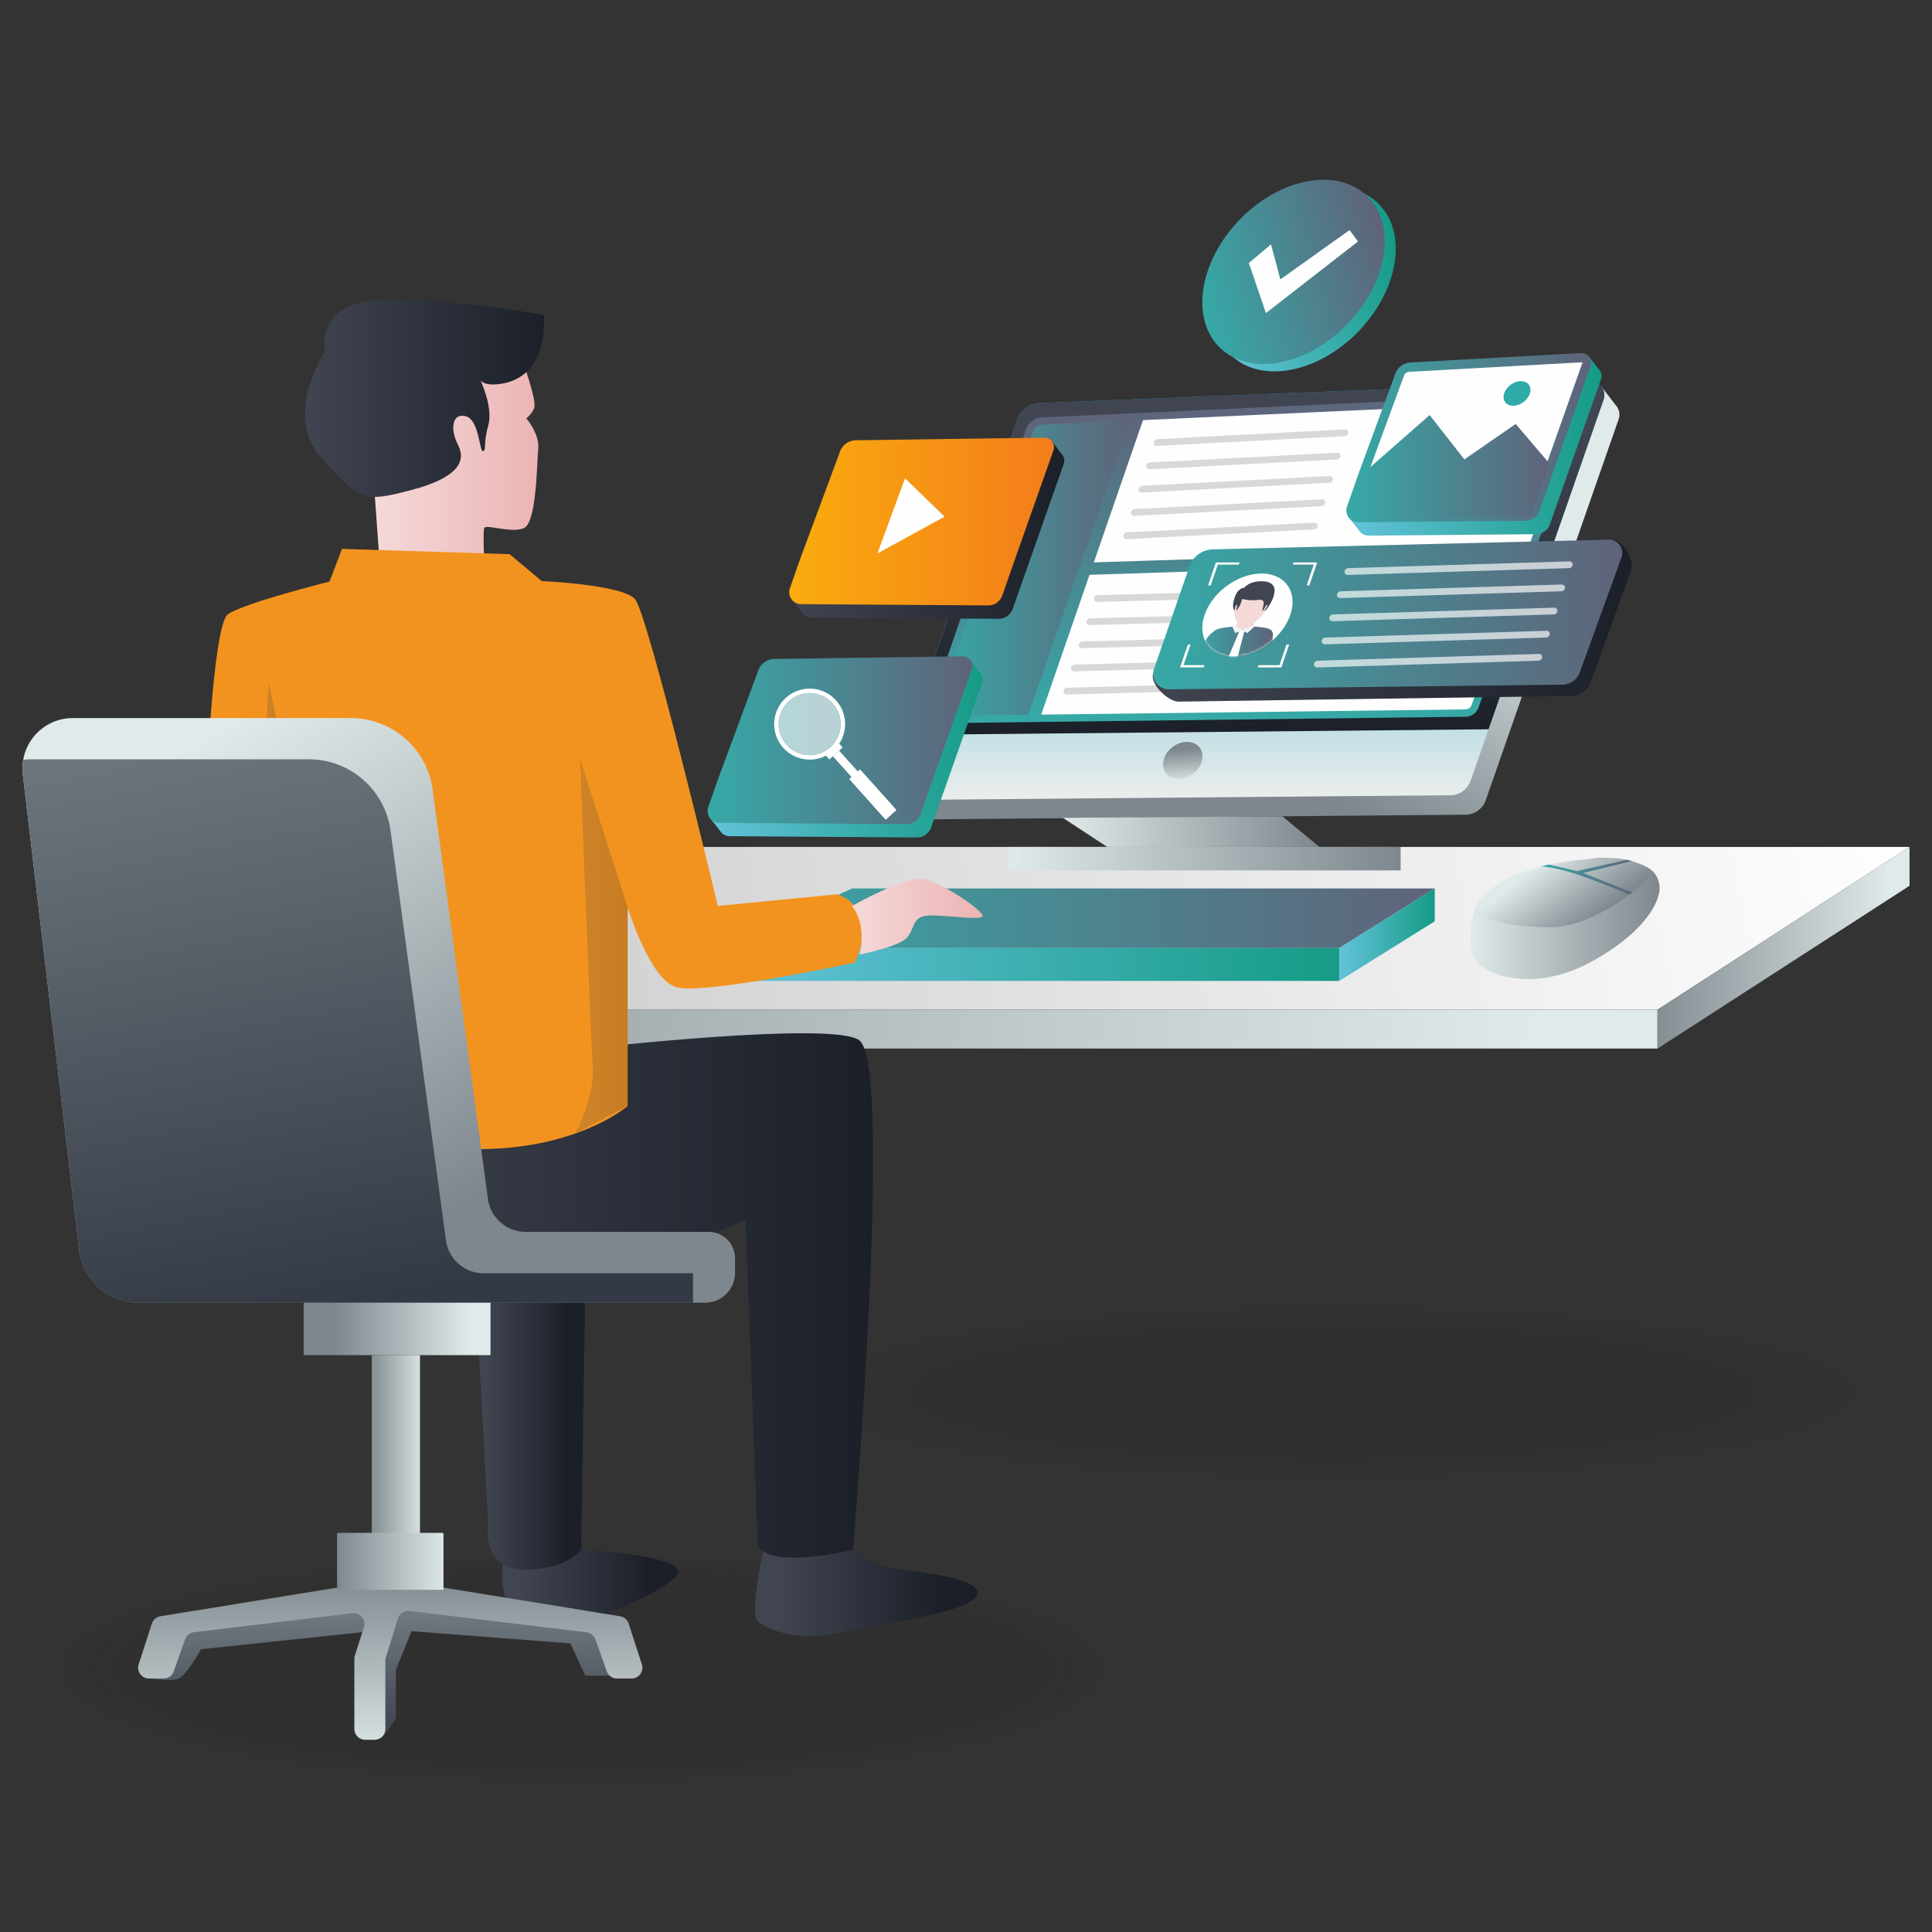 <svg width="860" height="860" viewBox="0 0 860 860" fill="none" xmlns="http://www.w3.org/2000/svg"><rect x="0" y="0" width="860" height="860" fill="#333333" stroke="none"/><g opacity=".38" fill="#180D09"><g opacity=".25"><path opacity=".03" d="M259.218 794.742c132.866 0 240.574-23.242 240.574-51.913 0-28.67-107.708-51.912-240.574-51.912S18.643 714.159 18.643 742.829c0 28.671 107.709 51.913 240.575 51.913z"/><path opacity=".07" d="M259.218 793.821c130.516 0 236.321-22.83 236.321-50.992s-105.805-50.991-236.321-50.991c-130.517 0-236.321 22.829-236.321 50.991s105.804 50.992 236.321 50.992z"/><path opacity=".1" d="M259.217 792.904c128.166 0 232.064-22.419 232.064-50.075 0-27.655-103.898-50.075-232.064-50.075-128.165 0-232.063 22.42-232.063 50.075 0 27.656 103.898 50.075 232.063 50.075z"/><path opacity=".14" d="M259.218 791.987c125.814 0 227.806-22.009 227.806-49.158s-101.992-49.158-227.806-49.158c-125.814 0-227.807 22.009-227.807 49.158s101.993 49.158 227.807 49.158z"/><path opacity=".17" d="M259.217 791.066c123.463 0 223.55-21.597 223.55-48.237s-100.087-48.237-223.55-48.237c-123.462 0-223.548 21.597-223.548 48.237s100.086 48.237 223.548 48.237z"/><path opacity=".21" d="M259.218 790.149c121.113 0 219.295-21.186 219.295-47.32s-98.182-47.32-219.295-47.32c-121.114 0-219.296 21.186-219.296 47.32s98.182 47.32 219.296 47.32z"/><path opacity=".24" d="M259.218 789.228c118.762 0 215.038-20.774 215.038-46.399S377.98 696.43 259.218 696.43c-118.762 0-215.038 20.774-215.038 46.399s96.276 46.399 215.038 46.399z"/><path opacity=".28" d="M259.218 788.311c116.411 0 210.781-20.363 210.781-45.482s-94.37-45.482-210.781-45.482S48.437 717.71 48.437 742.829s94.37 45.482 210.781 45.482z"/><path opacity=".31" d="M259.218 787.395c114.06 0 206.523-19.953 206.523-44.565 0-24.613-92.463-44.566-206.523-44.566S52.694 718.217 52.694 742.83c0 24.612 92.464 44.565 206.524 44.565z"/><path opacity=".34" d="M259.218 786.473c111.71 0 202.269-19.54 202.269-43.644s-90.559-43.644-202.269-43.644c-111.711 0-202.27 19.54-202.27 43.644s90.559 43.644 202.27 43.644z"/><path opacity=".38" d="M259.218 785.557c109.359 0 198.012-19.13 198.012-42.728 0-23.597-88.653-42.727-198.012-42.727-109.36 0-198.013 19.13-198.013 42.727 0 23.598 88.653 42.728 198.013 42.728z"/><path opacity=".41" d="M259.218 784.64c107.008 0 193.755-18.719 193.755-41.81 0-23.092-86.747-41.811-193.755-41.811S65.462 719.738 65.462 742.83c0 23.091 86.748 41.81 193.756 41.81z"/><path opacity=".45" d="M259.218 783.719c104.657 0 189.498-18.307 189.498-40.89 0-22.582-84.841-40.889-189.498-40.889S69.72 720.247 69.72 742.829c0 22.583 84.841 40.89 189.498 40.89z"/><path opacity=".48" d="M259.218 782.802c102.307 0 185.244-17.896 185.244-39.973 0-22.076-82.937-39.973-185.244-39.973-102.308 0-185.245 17.897-185.245 39.973 0 22.077 82.937 39.973 185.245 39.973z"/><path opacity=".52" d="M259.217 781.881c99.957 0 180.987-17.484 180.987-39.052 0-21.567-81.03-39.051-180.987-39.051-99.956 0-180.986 17.484-180.986 39.051 0 21.568 81.03 39.052 180.986 39.052z"/><path opacity=".55" d="M259.218 780.964c97.605 0 176.729-17.074 176.729-38.135 0-21.061-79.124-38.135-176.729-38.135-97.606 0-176.73 17.074-176.73 38.135 0 21.061 79.124 38.135 176.73 38.135z"/><path opacity=".59" d="M259.217 780.047c95.254 0 172.473-16.663 172.473-37.218 0-20.555-77.219-37.218-172.473-37.218-95.254 0-172.472 16.663-172.472 37.218 0 20.555 77.218 37.218 172.472 37.218z"/><path opacity=".62" d="M259.217 779.126c92.905 0 168.219-16.251 168.219-36.297 0-20.046-75.314-36.297-168.219-36.297-92.904 0-168.218 16.251-168.218 36.297 0 20.046 75.314 36.297 168.218 36.297z"/><path opacity=".66" d="M259.218 778.209c90.553 0 163.961-15.84 163.961-35.38 0-19.54-73.408-35.38-163.961-35.38-90.554 0-163.962 15.84-163.962 35.38 0 19.54 73.408 35.38 163.962 35.38z"/><path opacity=".69" d="M259.218 777.293c88.202 0 159.704-15.43 159.704-34.464 0-19.033-71.502-34.463-159.704-34.463-88.203 0-159.705 15.43-159.705 34.463 0 19.034 71.502 34.464 159.705 34.464z"/><path opacity=".72" d="M259.218 776.371c85.851 0 155.447-15.017 155.447-33.542 0-18.525-69.596-33.542-155.447-33.542s-155.447 15.017-155.447 33.542c0 18.525 69.596 33.542 155.447 33.542z"/><path opacity=".76" d="M259.218 775.455c83.501 0 151.193-14.607 151.193-32.626 0-18.018-67.692-32.625-151.193-32.625-83.502 0-151.194 14.607-151.194 32.625 0 18.019 67.692 32.626 151.194 32.626z"/><path opacity=".79" d="M259.217 774.533c81.151 0 146.936-14.194 146.936-31.704 0-17.51-65.785-31.704-146.936-31.704-81.15 0-146.936 14.194-146.936 31.704 0 17.51 65.786 31.704 146.936 31.704z"/><path opacity=".83" d="M259.217 773.617c78.8 0 142.679-13.784 142.679-30.788 0-17.003-63.879-30.787-142.679-30.787-78.799 0-142.678 13.784-142.678 30.787 0 17.004 63.879 30.788 142.678 30.788z"/><path opacity=".86" d="M259.218 772.7c76.448 0 138.421-13.373 138.421-29.871 0-16.497-61.973-29.871-138.421-29.871s-138.422 13.374-138.422 29.871c0 16.498 61.974 29.871 138.422 29.871z"/><path opacity=".9" d="M259.217 771.779c74.099 0 134.168-12.961 134.168-28.95 0-15.988-60.069-28.949-134.168-28.949-74.098 0-134.167 12.961-134.167 28.949 0 15.989 60.069 28.95 134.167 28.95z"/><path opacity=".93" d="M259.218 770.862c71.747 0 129.91-12.551 129.91-28.033 0-15.482-58.163-28.033-129.91-28.033-71.748 0-129.911 12.551-129.911 28.033 0 15.482 58.163 28.033 129.911 28.033z"/><path opacity=".97" d="M259.217 769.941c69.397 0 125.653-12.138 125.653-27.111 0-14.974-56.256-27.112-125.653-27.112-69.396 0-125.653 12.138-125.653 27.112 0 14.973 56.257 27.111 125.653 27.111z"/><path d="M259.218 769.024c67.045 0 121.396-11.728 121.396-26.195s-54.351-26.194-121.396-26.194-121.396 11.727-121.396 26.194c0 14.467 54.351 26.195 121.396 26.195z"/></g><g opacity=".19"><path opacity=".03" d="M593.335 659.209c132.866 0 240.575-17.601 240.575-39.314 0-21.712-107.709-39.314-240.575-39.314-132.866 0-240.575 17.602-240.575 39.314 0 21.713 107.709 39.314 240.575 39.314z"/><path opacity=".07" d="M593.335 658.512c130.516 0 236.321-17.29 236.321-38.617 0-21.327-105.805-38.616-236.321-38.616s-236.321 17.289-236.321 38.616c0 21.327 105.805 38.617 236.321 38.617z"/><path opacity=".1" d="M593.335 657.817c128.165 0 232.064-16.978 232.064-37.922 0-20.944-103.899-37.922-232.064-37.922s-232.064 16.978-232.064 37.922c0 20.944 103.899 37.922 232.064 37.922z"/><path opacity=".14" d="M593.335 657.123c125.814 0 227.806-16.667 227.806-37.228 0-20.56-101.992-37.228-227.806-37.228-125.814 0-227.806 16.668-227.806 37.228 0 20.561 101.992 37.228 227.806 37.228z"/><path opacity=".17" d="M593.335 656.425c123.463 0 223.549-16.355 223.549-36.53s-100.086-36.53-223.549-36.53c-123.463 0-223.549 16.355-223.549 36.53s100.086 36.53 223.549 36.53z"/><path opacity=".21" d="M593.335 655.732c121.113 0 219.295-16.045 219.295-35.837 0-19.791-98.182-35.836-219.295-35.836-121.114 0-219.295 16.045-219.295 35.836 0 19.792 98.181 35.837 219.295 35.837z"/><path opacity=".24" d="M593.335 655.033c118.762 0 215.038-15.732 215.038-35.138s-96.276-35.138-215.038-35.138c-118.762 0-215.038 15.732-215.038 35.138s96.276 35.138 215.038 35.138z"/><path opacity=".28" d="M593.335 654.339c116.411 0 210.781-15.421 210.781-34.444 0-19.023-94.37-34.444-210.781-34.444s-210.781 15.421-210.781 34.444c0 19.023 94.37 34.444 210.781 34.444z"/><path opacity=".31" d="M593.335 653.645c114.06 0 206.524-15.11 206.524-33.75 0-18.639-92.464-33.75-206.524-33.75s-206.523 15.111-206.523 33.75c0 18.64 92.463 33.75 206.523 33.75z"/><path opacity=".34" d="M593.335 652.948c111.711 0 202.27-14.798 202.27-33.053 0-18.254-90.559-33.052-202.27-33.052-111.71 0-202.27 14.798-202.27 33.052 0 18.255 90.56 33.053 202.27 33.053z"/><path opacity=".38" d="M593.335 652.253c109.359 0 198.013-14.487 198.013-32.358 0-17.871-88.654-32.358-198.013-32.358-109.359 0-198.012 14.487-198.012 32.358 0 17.871 88.653 32.358 198.012 32.358z"/><path opacity=".41" d="M593.335 651.559c107.008 0 193.756-14.176 193.756-31.664 0-17.487-86.748-31.664-193.756-31.664S399.58 602.408 399.58 619.895c0 17.488 86.747 31.664 193.755 31.664z"/><path opacity=".45" d="M593.335 650.861c104.657 0 189.498-13.864 189.498-30.966s-84.841-30.966-189.498-30.966-189.498 13.864-189.498 30.966 84.841 30.966 189.498 30.966z"/><path opacity=".48" d="M593.335 650.167c102.308 0 185.244-13.553 185.244-30.272 0-16.719-82.936-30.272-185.244-30.272-102.307 0-185.244 13.553-185.244 30.272 0 16.719 82.937 30.272 185.244 30.272z"/><path opacity=".52" d="M593.335 649.469c99.956 0 180.987-13.241 180.987-29.574 0-16.333-81.031-29.574-180.987-29.574-99.956 0-180.987 13.241-180.987 29.574 0 16.333 81.031 29.574 180.987 29.574z"/><path opacity=".55" d="M593.335 648.775c97.605 0 176.73-12.93 176.73-28.88s-79.125-28.88-176.73-28.88c-97.605 0-176.73 12.93-176.73 28.88s79.125 28.88 176.73 28.88z"/><path opacity=".59" d="M593.335 648.081c95.254 0 172.473-12.619 172.473-28.186 0-15.566-77.219-28.186-172.473-28.186-95.254 0-172.472 12.62-172.472 28.186 0 15.567 77.218 28.186 172.472 28.186z"/><path opacity=".62" d="M593.335 647.383c92.905 0 168.219-12.307 168.219-27.488s-75.314-27.488-168.219-27.488-168.219 12.307-168.219 27.488 75.314 27.488 168.219 27.488z"/><path opacity=".66" d="M593.335 646.689c90.553 0 163.961-11.996 163.961-26.794s-73.408-26.794-163.961-26.794c-90.553 0-163.961 11.996-163.961 26.794s73.408 26.794 163.961 26.794z"/><path opacity=".69" d="M593.335 645.995c88.202 0 159.704-11.685 159.704-26.1 0-14.414-71.502-26.099-159.704-26.099-88.202 0-159.704 11.685-159.704 26.099 0 14.415 71.502 26.1 159.704 26.1z"/><path opacity=".72" d="M593.335 645.297c85.851 0 155.447-11.373 155.447-25.402 0-14.029-69.596-25.402-155.447-25.402s-155.447 11.373-155.447 25.402c0 14.029 69.596 25.402 155.447 25.402z"/><path opacity=".76" d="M593.335 644.603c83.502 0 151.193-11.062 151.193-24.708 0-13.645-67.691-24.707-151.193-24.707-83.502 0-151.193 11.062-151.193 24.707 0 13.646 67.691 24.708 151.193 24.708z"/><path opacity=".79" d="M593.335 643.905c81.151 0 146.936-10.749 146.936-24.01 0-13.26-65.785-24.01-146.936-24.01-81.15 0-146.936 10.75-146.936 24.01 0 13.261 65.786 24.01 146.936 24.01z"/><path opacity=".83" d="M593.335 643.211c78.799 0 142.679-10.439 142.679-23.316 0-12.877-63.88-23.316-142.679-23.316s-142.679 10.439-142.679 23.316c0 12.877 63.88 23.316 142.679 23.316z"/><path opacity=".86" d="M593.335 642.517c76.448 0 138.421-10.128 138.421-22.622s-61.973-22.622-138.421-22.622-138.421 10.128-138.421 22.622 61.973 22.622 138.421 22.622z"/><path opacity=".9" d="M593.335 641.819c74.099 0 134.168-9.816 134.168-21.924 0-12.108-60.069-21.924-134.168-21.924s-134.168 9.816-134.168 21.924c0 12.108 60.069 21.924 134.168 21.924z"/><path opacity=".93" d="M593.335 641.125c71.747 0 129.91-9.505 129.91-21.23s-58.163-21.23-129.91-21.23c-71.748 0-129.91 9.505-129.91 21.23s58.162 21.23 129.91 21.23z"/><path opacity=".97" d="M593.335 640.427c69.396 0 125.653-9.193 125.653-20.532 0-11.34-56.257-20.532-125.653-20.532-69.396 0-125.653 9.192-125.653 20.532 0 11.339 56.257 20.532 125.653 20.532z"/><path d="M593.335 639.733c67.045 0 121.396-8.882 121.396-19.838 0-10.956-54.351-19.838-121.396-19.838s-121.396 8.882-121.396 19.838c0 10.956 54.351 19.838 121.396 19.838z"/></g></g><path d="M850 376.99H179.654L32.385 449.445h705.428L850 376.99z" fill="url(#paint0_linear_2248_2)"/><path d="M379.328 395.486H638.66l-42.531 26.542H320.494l58.834-26.542z" fill="url(#paint1_linear_2248_2)"/><path d="M596.129 422.028H320.494v14.613h275.635v-14.613z" fill="url(#paint2_linear_2248_2)"/><path d="M596.129 436.645l42.531-26.546v-14.613l-42.531 26.542v14.617z" fill="url(#paint3_linear_2248_2)"/><path d="M737.816 449.445H32.385v17.298h705.431v-17.298z" fill="url(#paint4_linear_2248_2)"/><path d="M850 376.99l-112.187 72.455v17.298L850 394.292V376.99z" fill="url(#paint5_linear_2248_2)"/><path d="M706.833 428.906c-25.232 13.247-48.41 4.817-51.19-3.549-3.492-10.501 1.622-22.674 1.622-22.674s41.205-22.587 58.192-20.748c7.668.825 12.875 1.902 16.388 3.449 4.3 1.881 6.095 4.505 6.779 8.309 1.261 6.903-6.556 21.945-31.788 35.213h-.003z" fill="url(#paint6_linear_2248_2)"/><path d="M733.704 390.205c-2.231 4.71-25.479 22.526-43.043 22.526s-33.396-2.975-33.396-10.045c0 0 8.543-19.2 58.192-20.748 7.707-.241 12.875 1.902 16.388 3.45 1.633 1.569 2.603 3.265 1.859 4.813v.004z" fill="url(#paint7_linear_2248_2)"/><path d="M726.344 383.312l-21.587 5.278 21.754 8.734-1.102.843s-17.174-7.091-25.611-9.659c-8.436-2.568-13.767-2.918-13.767-2.918l3.514-.733 12.485 2.907 22.125-5.022 2.189.57z" fill="url(#paint8_linear_2248_2)"/><path d="M719.913 181.283l.014-.014-.085-.11a5.9 5.9 0 00-.546-.705l-6.389-8.284-3.347 6.347-240.033 9.567a11.047 11.047 0 00-9.991 7.402l-53.531 153.488-7.764 3.701 6.588 8.363c.319.52.694.995 1.123 1.427l.155.198h.022c1.374 1.283 3.208 2.097 5.305 2.079l240.869-2.086a9.702 9.702 0 009.081-6.51l59.141-169.571c.659-1.885.323-3.783-.616-5.295l.004.003z" fill="url(#paint9_linear_2248_2)"/><path d="M713.806 177.922l-51.189 146.706-7.97 22.866a9.684 9.684 0 01-9.081 6.499l-240.851 2.09c-5.358.032-9.113-5.228-7.349-10.257l6.535-18.719 48.902-140.27c1.501-4.31 5.454-7.218 9.995-7.416l244.902-9.769c4.378-.163 7.548 4.116 6.11 8.263l-.004.007z" fill="url(#paint10_linear_2248_2)"/><path d="M713.806 177.922l-51.19 146.706-258.719 2.483 48.902-140.27a11.057 11.057 0 019.995-7.417l244.903-9.768c4.377-.163 7.547 4.115 6.109 8.263v.003z" fill="url(#paint11_linear_2248_2)"/><path d="M419.262 321.904l233.076-2.851a6.269 6.269 0 005.851-4.225l48.481-134.522c.953-2.759-1.173-5.614-4.091-5.486L463.69 185.806a7.68 7.68 0 00-6.899 5.079l-42.76 123.681c-1.293 3.602 1.406 7.384 5.231 7.338z" fill="url(#paint12_linear_2248_2)"/><path d="M531.024 344.478c4.16-3.115 5.516-8.333 3.029-11.654-2.487-3.32-7.875-3.487-12.035-.371-4.161 3.115-5.517 8.333-3.03 11.654 2.487 3.32 7.876 3.487 12.036.371z" fill="url(#paint13_linear_2248_2)"/><path d="M503.004 187.265l-39.176 1.803a4.388 4.388 0 00-3.952 2.887l-42.771 123.716a2.206 2.206 0 00.272 2.025 2.2 2.2 0 001.81.943l38.564-.472 45.253-130.898v-.004z" fill="url(#paint14_linear_2248_2)"/><path d="M484.977 255.867l193.223-6.205-23.096 64.057c-.425 1.243-1.537 2.058-2.808 2.058l-188.815 2.32 21.496-62.23zM703.581 179.229l-23.39 64.907-193.288 6.206L508.788 187l193.943-8.918c.425 0 .652.23.751.361.099.163.23.457.099.783v.003z" fill="#FEFEFE"/><path d="M712.255 165.15l.011-.01-.057-.075a4.157 4.157 0 00-.375-.485l-4.389-5.692-2.298 4.364-72.586 4.045a7.596 7.596 0 00-6.868 5.086l-20.139 55.21-5.334 2.543 4.527 5.745c.219.357.474.683.772.981l.106.138h.014a5.226 5.226 0 003.645 1.427l74.424-.634a6.67 6.67 0 006.241-4.473l22.724-64.536c.453-1.296.223-2.599-.425-3.637l.007.003z" fill="url(#paint15_linear_2248_2)"/><path d="M708.061 162.841l-17.259 48.824-5.479 15.715a6.653 6.653 0 01-6.241 4.466l-74.413.638c-3.68.021-6.262-3.591-5.051-7.048l4.491-12.864 16.955-46.129a7.595 7.595 0 016.867-5.097l75.93-4.182c3.007-.114 5.185 2.829 4.197 5.681l.003-.004z" fill="url(#paint16_linear_2248_2)"/><path d="M602.955 228.457c-.05 0-.1 0-.153-.075l4.626-13.455 17.507-47.627c.376-1.077 1.286-1.746 2.345-1.792l77.183-4.254-17.397 49.21-5.674 16.278a1.584 1.584 0 01-1.484 1.056l-76.953.659z" fill="#FEFEFE"/><path d="M605.628 211.736l30.75-26.971 15.457 19.735 22.859-15.786 15.13 17.759-8.549 23.351s-81.859 2.27-81.055.312c.804-1.959 5.408-18.403 5.408-18.403v.003z" fill="url(#paint17_linear_2248_2)"/><path d="M678.125 178.994c2.904-2.153 3.98-5.623 2.402-7.75-1.577-2.128-5.21-2.108-8.114.045-2.904 2.153-3.979 5.623-2.402 7.751 1.577 2.127 5.21 2.107 8.114-.046z" fill="#2EABA8"/><path d="M473.111 202.803l.011-.01-.057-.075a4.485 4.485 0 00-.372-.485l-4.388-5.692-2.299 4.364-80.615 1.027a7.597 7.597 0 00-6.868 5.086l-20.967 57.013-5.334 2.543 4.526 5.744c.22.358.475.684.772.982l.107.138h.014a5.216 5.216 0 003.644 1.427l83.286.581a6.67 6.67 0 006.241-4.473l22.724-64.536c.454-1.296.223-2.6-.425-3.637v.003z" fill="url(#paint18_linear_2248_2)"/><path d="M468.918 200.498l-17.259 48.824-5.48 15.715a6.65 6.65 0 01-6.24 4.466l-83.275-.577c-3.68.021-6.262-3.592-5.051-7.049l4.491-12.863 17.783-47.932a7.597 7.597 0 016.868-5.097l83.962-1.168c3.007-.114 5.186 2.83 4.197 5.681h.004z" fill="url(#paint19_linear_2248_2)"/><path d="M436.779 300.15l.011-.011-.057-.074a4.607 4.607 0 00-.371-.485l-4.389-5.692-2.298 4.364-80.616 1.027a7.594 7.594 0 00-6.867 5.086l-20.968 57.013-5.334 2.543 4.527 5.744c.219.358.474.684.772.981l.106.139h.014a5.218 5.218 0 003.645 1.427l83.286.581a6.672 6.672 0 006.24-4.473l22.725-64.536c.453-1.296.223-2.6-.426-3.637v.003z" fill="url(#paint20_linear_2248_2)"/><path d="M432.586 297.841l-17.26 48.824-5.479 15.715a6.653 6.653 0 01-6.24 4.466l-83.276-.577c-3.68.021-6.262-3.591-5.05-7.048l4.491-12.864 17.783-47.932a7.593 7.593 0 016.868-5.096l83.962-1.169c3.007-.113 5.185 2.83 4.197 5.681h.004z" fill="url(#paint21_linear_2248_2)"/><path d="M598.506 194.144l-83.538 4.356c-.828.043-1.462-.602-1.409-1.431.053-.828.775-1.544 1.604-1.586l83.538-4.357c.828-.042 1.462.602 1.409 1.431-.053.829-.775 1.544-1.604 1.587zM595.116 204.525l-83.537 4.356c-.829.043-1.463-.602-1.41-1.431.053-.828.776-1.544 1.605-1.586l83.537-4.357c.829-.042 1.463.602 1.41 1.431-.053.829-.776 1.544-1.605 1.587zM591.727 214.902l-83.538 4.357c-.828.042-1.462-.602-1.409-1.431.053-.829.775-1.544 1.604-1.587l83.538-4.356c.828-.043 1.462.602 1.409 1.431-.053.828-.776 1.544-1.604 1.586zM588.337 225.28l-83.537 4.356c-.829.043-1.463-.602-1.41-1.431.053-.828.776-1.544 1.604-1.586l83.538-4.357c.829-.042 1.463.602 1.41 1.431-.054.829-.776 1.544-1.605 1.587zM584.951 235.661l-83.537 4.357c-.829.042-1.463-.602-1.41-1.431.053-.829.776-1.544 1.605-1.587l83.537-4.356c.829-.043 1.463.602 1.41 1.43-.053.829-.776 1.545-1.605 1.587zM654.506 265.465l-83.704 1.934a1.361 1.361 0 01-1.41-1.473c.054-.829.776-1.523 1.608-1.544l83.704-1.934a1.36 1.36 0 011.41 1.473c-.053.829-.776 1.523-1.608 1.544zM651.109 275.765l-83.704 1.934a1.361 1.361 0 01-1.409-1.474c.053-.828.775-1.523 1.608-1.544l83.703-1.934a1.362 1.362 0 011.41 1.474c-.053.829-.776 1.523-1.608 1.544zM647.716 286.064l-83.704 1.934a1.36 1.36 0 01-1.409-1.473c.053-.829.775-1.523 1.608-1.544l83.703-1.934a1.36 1.36 0 011.41 1.473c-.053.829-.776 1.523-1.608 1.544zM644.319 296.364l-83.703 1.934a1.361 1.361 0 01-1.41-1.473c.053-.829.776-1.523 1.608-1.545l83.704-1.933a1.36 1.36 0 011.409 1.473c-.053.829-.775 1.523-1.608 1.544zM640.927 306.668l-83.704 1.933a1.36 1.36 0 01-1.41-1.473c.053-.829.776-1.523 1.608-1.544l83.704-1.934a1.362 1.362 0 011.41 1.473c-.054.829-.776 1.523-1.608 1.545zM546.03 266.436l-57.646 1.512a1.361 1.361 0 01-1.41-1.473c.053-.829.776-1.523 1.608-1.545l57.647-1.512a1.36 1.36 0 011.409 1.473c-.053.829-.775 1.523-1.608 1.545zM542.637 276.736l-57.646 1.512a1.361 1.361 0 01-1.41-1.474c.053-.828.776-1.523 1.608-1.544l57.647-1.512a1.36 1.36 0 011.409 1.473c-.053.829-.775 1.523-1.608 1.545zM539.241 287.035l-57.647 1.512a1.361 1.361 0 01-1.41-1.473c.054-.829.776-1.523 1.608-1.544l57.647-1.513a1.362 1.362 0 011.41 1.474c-.053.828-.776 1.523-1.608 1.544zM535.847 297.334l-57.646 1.513a1.362 1.362 0 01-1.41-1.474c.053-.828.776-1.523 1.608-1.544l57.647-1.512a1.36 1.36 0 011.409 1.473c-.053.829-.775 1.523-1.608 1.544zM532.451 307.634l-57.647 1.513a1.361 1.361 0 01-1.409-1.474c.053-.829.775-1.523 1.608-1.544l57.646-1.512a1.36 1.36 0 011.41 1.473c-.053.829-.776 1.523-1.608 1.544z" fill="#D8D8D8"/><path d="M544.306 250.02l174.119-9.337c4.162-.102 9.159 9.032 7.75 12.946l-18.11 49.939a9.465 9.465 0 01-8.762 6.238l-174.548 2.514c-4.785.061-12.977-7.894-11.416-12.417l20.504-42.237a11.357 11.357 0 0110.459-7.646h.004z" fill="url(#paint22_linear_2248_2)"/><path d="M539.896 244.544l176.159-4.314c4.162-.103 7.123 4.009 5.713 7.923l-18.537 51.14a8.325 8.325 0 01-7.729 5.487l-175.153 2.068c-4.785.06-8.182-4.647-6.62-9.17l15.712-45.484a11.355 11.355 0 0110.459-7.647l-.004-.003z" fill="url(#paint23_linear_2248_2)"/><g opacity=".67" fill="#fff"><path d="M698.417 252.903l-98.487 3.021a1.362 1.362 0 01-1.41-1.474c.053-.829.776-1.523 1.608-1.544l98.487-3.021a1.36 1.36 0 011.41 1.473c-.053.829-.776 1.523-1.608 1.545zM695.024 263.202l-98.491 3.021a1.36 1.36 0 01-1.409-1.473c.053-.829.775-1.523 1.608-1.544l98.491-3.022a1.362 1.362 0 011.409 1.474c-.053.829-.776 1.523-1.608 1.544zM691.627 273.502l-98.487 3.021a1.362 1.362 0 01-1.41-1.474c.053-.828.776-1.523 1.608-1.544l98.491-3.021a1.361 1.361 0 011.41 1.473c-.053.829-.776 1.523-1.608 1.545h-.004zM688.234 283.801l-98.491 3.021a1.36 1.36 0 01-1.409-1.473c.053-.829.775-1.523 1.608-1.544l98.491-3.021a1.36 1.36 0 011.409 1.473c-.053.829-.775 1.523-1.608 1.544zM684.838 294.101l-98.491 3.021a1.361 1.361 0 01-1.41-1.473c.053-.829.776-1.523 1.608-1.544l98.491-3.022a1.362 1.362 0 011.41 1.474c-.053.829-.776 1.523-1.608 1.544z"/></g><path d="M564.895 286.332c9.736-7.436 13.32-19.106 8.004-26.066-5.315-6.96-17.517-6.574-27.253.862s-13.32 19.106-8.005 26.066c5.316 6.96 17.517 6.574 27.254-.862z" fill="#FEFEFE"/><mask id="a" style="mask-type:luminance" maskUnits="userSpaceOnUse" x="535" y="255" width="41" height="38"><path d="M564.895 286.332c9.736-7.436 13.32-19.106 8.004-26.066-5.315-6.96-17.517-6.574-27.253.862s-13.32 19.106-8.005 26.066c5.316 6.96 17.517 6.574 27.254-.862z" fill="#fff"/></mask><g mask="url(#a)"><path d="M550.84 276.792l-.959 2.812s.382.917 3.655.886c3.272-.032 3.967-.748 3.967-.748l1.229-3.605-7.895.655h.003z" fill="url(#paint24_linear_2248_2)"/><path d="M565.851 264.746s-2.473 12.74-11.547 13.696h-.379c-8.422-.956-2.203-13.696-2.203-13.696h14.129z" fill="url(#paint25_linear_2248_2)"/><path d="M564.979 294.048h-33.303c1.547-1.828 4.409-9.68 7.558-12.099.79-.606 1.321-1.218 1.817-1.466 1.948-1.024 5.514-1.36 7.544-1.474.8-.042 1.36-.053 1.505-.053h.028s-.414.549.989 1.094c.279.114 1.055.178 1.919.185h.018c1.179.024 2.515-.036 2.975-.185 1.243-.378 1.594-.768 1.7-.97a.187.187 0 00.032-.071.944.944 0 01.018-.053s.219 0 .598.007c1.598.053 5.958.308 7.445 1.52.319.248.567.775.787 1.466.173.503-.819 8.507-1.637 12.099h.007z" fill="url(#paint26_linear_2248_2)"/><path d="M567.278 263.461s.018-.004.018-.007c.003-.146.959-4.452-5.147-4.715-6.102-.258-8.323 2.894-8.323 2.894s-2.752-.145-4.261 4.431c-1.509 4.58-.071 5.791-.071 5.791s.379-2.603 1.063-2.625c.683-.021-.67 2.558-.184 2.363.485-.195 2.139-2.621 2.5-4.969 0 0 3.808.924 6.935.432 3.124-.493 2.805 1.122 2.547 2.532-.259 1.41-.811 3.177.003 2.001.815-1.172 1.112-2.451 1.768-2.291.658.159-1.874 2.844-1.105 2.674.545-.121 4.207-5.129 4.253-8.518l.004.007z" fill="url(#paint27_linear_2248_2)"/><path d="M550.129 278.953l2.915 1.282-3.199 1.601-1.278-2.88s.867-.776 1.565 0l-.003-.003z" fill="#F3F5F5"/><path d="M556.833 278.953l-3.79 1.282 2.108 1.601 3.244-2.88s-.34-.776-1.566 0l.004-.003z" fill="#F3F5F5"/><path d="M546.165 294.048l5.302-12.595-.361-.255 1.466-.733h.007l.454-.23h.017l.326.258h.007l.928.705-.524.255-3.294 12.595h-4.328z" fill="#fff"/><path d="M535.033 294.048l3.383-6.907-2.04 6.907h-1.343zM560.647 294.048l1.984-6.333-.475 6.333h-1.509z" fill="#F1348D"/></g><path d="M575.789 250.356l-.337.981h9.347l-3.142 9.205h1.19l3.475-10.186h-10.533zM551.768 250.356l-.333.981h-9.347l-3.141 9.205h-1.19l3.474-10.186h10.537zM559.847 297.076l.333-.981h9.347l3.142-9.205h1.19l-3.478 10.186h-10.534zM535.826 297.076l.337-.981h-9.347l3.142-9.205h-1.191l-3.474 10.186h10.533zM402.856 212.919l-12.294 33.442 29.907-16.374-17.613-17.068z" fill="#FEFEFE"/><path d="M349.859 310.57c-6.495 5.827-7.041 15.815-1.218 22.31 5.823 6.496 15.814 7.034 22.31 1.208 6.495-5.826 7.041-15.814 1.218-22.31-5.823-6.496-15.814-7.034-22.31-1.208zm19.781 22.055c-5.688 5.1-14.433 4.629-19.533-1.059-5.1-5.684-4.622-14.429 1.066-19.533 5.688-5.1 14.433-4.629 19.533 1.059 5.101 5.685 4.622 14.429-1.066 19.533z" fill="#fff"/><path d="M367.57 336.29l5.945-5.332 1.44 1.605a.213.213 0 01-.016.3l-5.632 5.052a.213.213 0 01-.3-.017l-1.44-1.605.003-.003z" fill="#fff"/><path d="M373.512 334.136l-2.776 2.49 8.968 9.998 2.776-2.49-8.968-9.998z" fill="#fff"/><path d="M382.615 342.661l-4.395 3.942a.29.29 0 00-.022.411l15.851 17.673a.292.292 0 00.411.022l4.395-3.942a.29.29 0 00.022-.41l-15.852-17.674a.29.29 0 00-.41-.022z" fill="#fff"/><path opacity=".61" d="M369.63 332.628c5.693-5.097 6.178-13.841 1.084-19.53-5.094-5.689-13.838-6.17-19.531-1.073-5.692 5.097-6.177 13.84-1.083 19.53 5.094 5.689 13.838 6.169 19.53 1.073z" fill="#fff"/><path d="M604.683 147.55c18.083-18.655 22.01-44.182 8.77-57.017-13.24-12.835-38.633-8.117-56.717 10.537-18.083 18.654-22.01 44.182-8.77 57.017 13.24 12.835 38.633 8.117 56.717-10.537z" fill="url(#paint28_linear_2248_2)"/><path d="M599.752 144.256c18.084-18.654 22.01-44.181 8.77-57.016-13.24-12.835-38.633-8.118-56.717 10.537-18.083 18.654-22.01 44.181-8.77 57.016 13.24 12.835 38.633 8.118 56.717-10.537z" fill="url(#paint29_linear_2248_2)"/><path d="M555.916 117.077l7.593 22.285 40.965-31.855-3.747-5.1-30.803 21.973-4.162-15.612-9.846 8.309z" fill="#FEFEFE"/><path d="M473.09 364.034l19.781 12.956h94.397l-16.427-13.625-97.751.669z" fill="url(#paint30_linear_2248_2)"/><path d="M623.472 376.99H448.846v10.456h174.626V376.99z" fill="url(#paint31_linear_2248_2)"/><path d="M258.672 689.775s39.155 1.998 43.118 8.929c3.963 6.932-56.439 33.761-69.969 23.004-13.529-10.756-6.357-34.904-6.357-34.904l33.204 2.975.004-.004z" fill="url(#paint32_linear_2248_2)"/><path d="M210.595 555.094l6.712 122.834s-3.358 20.748 16.108 20.776c19.466.029 25.253-8.929 25.253-8.929l2.505-157.607-50.581 22.923.003.003z" fill="url(#paint33_linear_2248_2)"/><path d="M138.888 493.176s-18.751 56.896 12.665 67.139c31.416 10.243 85.369 5.465 122.246 0 36.877-5.465 58.05-17.755 58.05-17.755l5.465 145.898s9.563 9.563 21.17 8.196c11.606-1.368 21.169-6.829 21.169-6.829s18.096-214.227 2.961-226.655c-10.916-8.961-121.442 3.577-121.442 3.577L138.884 493.18l.004-.004z" fill="url(#paint34_linear_2248_2)"/><path d="M233.107 162.086s6.032 16.7 4.64 19.714c-1.392 3.014-3.478 4.406-3.478 4.406s6.032 6.96 5.334 13.686c-.694 6.726-.694 32.935-6.496 35.255-5.798 2.32-17.163-2.086-17.627 0-.464 2.086 0 13.452 0 13.452h-46.621l-3.015-41.517s22.732-57.52 25.746-57.52c3.014 0 41.517 12.524 41.517 12.524z" fill="url(#paint35_linear_2248_2)"/><path d="M242.153 140.283c.928 21.804-9.51 28.76-18.092 30.385-8.582 1.623-10.204-1.391-10.204-1.391s5.798 12.059 3.478 20.177-.694 10.902-2.32 11.366c-1.625.464-1.622-13.916-7.653-15.542-6.032-1.625-7.19 5.568-3.478 12.758 3.711 7.19.23 14.614-21.106 20.178-21.34 5.568-22.268 4.64-39.661-14.38-17.394-19.02 1.622-47.549 1.622-47.549s-6.262-24.817 33.165-22.961c39.431 1.855 64.249 6.959 64.249 6.959z" fill="url(#paint36_linear_2248_2)"/><path d="M152.24 244.321l74.619 2.358 14.246 11.975s35.705 1.527 41.531 8.001c5.826 6.475 36.902 136.608 36.902 136.608l53.089-5.178s9.063 2.589 11.008 11.653c1.94 9.063-3.238 18.775-3.238 18.775s-68.098 14.691-79.751 10.806c-11.652-3.885-21.247-35.411-21.247-35.411v88.404s-28.041 24.601-85.564 18.127c-57.519-6.475-63.349-27.191-63.349-27.191V373.54s1.941 48.498-5.826 46.558c-7.771-1.941-31.724 11.008-33.02-26.546-1.296-37.551 3.237-115.113 9.711-120.033 6.475-4.919 45.322-14.631 45.322-14.631l5.567-14.564v-.003z" fill="#F3931F"/><path d="M339.758 690.533s-6.293 28.165-2.369 31.306c3.924 3.138 16.873 9.159 34.922 5.168 18.049-3.992 61.214-9.184 62.783-17.575 1.569-8.39-37.278-10.229-43.161-12.644-5.886-2.416-12.272-6.963-12.272-6.963s-30.857 7.466-39.899.712l-.004-.004z" fill="url(#paint37_linear_2248_2)"/><path opacity=".2" d="M279.395 403.908l-21.265-66.416s4.757 122.423 5.71 136.976c.952 14.554-7.835 30.12-7.835 30.12l23.39-12.276v-88.404z" fill="url(#paint38_linear_2248_2)"/><path opacity=".2" d="M115.491 369.988l4.183-66.101 13.664 65.559-17.847.542z" fill="url(#paint39_linear_2248_2)"/><path d="M271.479 745.91h-10.947l-6.613-14.362-70.727-5.462-6.981 17.252v21.276s-4.172 8.008-6.821 8.911c-2.649.904-7.76-30.187-7.473-31.625.287-1.437 3.552-15.814 3.552-15.814l-76.007 8.051s-6.326 11.373-9.776 13.016c-3.45 1.647-15.01-.315-15.01-.315l15.874-24.775 84.919-14.376 103.977 14.95 2.037 23.273h-.004z" fill="url(#paint40_linear_2248_2)"/><path d="M67.612 722.711a4.801 4.801 0 013.8-3.262l78.629-12.751 23.131-2.688a4.783 4.783 0 011.109 0l23.132 2.688 78.628 12.751a4.795 4.795 0 013.8 3.262l5.876 18.162c1.003 3.103-1.31 6.283-4.569 6.283h-6.527a4.804 4.804 0 01-4.53-3.201l-5.033-14.217a4.808 4.808 0 00-3.956-3.167l-78.802-9.478a4.804 4.804 0 00-5.161 3.344l-5.387 17.341a4.87 4.87 0 00-.216 1.423v30.421a4.803 4.803 0 01-4.803 4.803h-4.19a4.802 4.802 0 01-4.802-4.803v-31.179c0-.495.078-.988.226-1.459l4.038-12.665c1.063-3.333-1.679-6.648-5.15-6.23l-70.51 8.479a4.807 4.807 0 00-3.957 3.166l-5.032 14.217a4.804 4.804 0 01-4.53 3.202h-6.528c-3.262 0-5.575-3.181-4.569-6.283l5.876-18.163.007.004z" fill="url(#paint41_linear_2248_2)"/><path d="M10.153 344.717l25.07 211.582c1.572 13.451 13.015 23.588 26.556 23.588h252.099c7.346 0 13.3-5.954 13.3-13.299v-6.503c0-6.482-5.253-11.734-11.734-11.734h-81.391c-8.561 0-15.722-6.291-16.859-14.678l-24.637-182.23c-2.444-18.169-17.996-31.798-36.339-31.798H32.428c-11.27 0-20.355 8.21-22.101 18.609a22.778 22.778 0 00-.174 6.463z" fill="url(#paint42_linear_2248_2)"/><path d="M10.153 344.717l25.07 211.581c1.572 13.452 13.015 23.589 26.556 23.589H308.48v-13.105h-93.122A16.968 16.968 0 01198.5 552.02l-24.633-182.142c-2.448-18.258-17.996-31.887-36.343-31.887H13.734c-1.133 0-2.27.085-3.407.262a22.785 22.785 0 00-.174 6.464z" fill="url(#paint43_linear_2248_2)"/><path d="M218.026 603.21h-82.535a.323.323 0 01-.322-.322v-23.001h83.179v23.001a.323.323 0 01-.322.322z" fill="url(#paint44_linear_2248_2)"/><path d="M165.466 699.533h21.484v-96.327h-21.484v96.327z" fill="url(#paint45_linear_2248_2)"/><path d="M197.413 707.687h-47.376v-24.931c0-.227.184-.411.411-.411h46.554c.226 0 .411.184.411.411v24.931z" fill="url(#paint46_linear_2248_2)"/><path d="M379.243 403.32s23.673-13.583 32.021-11.982c8.348 1.597 26.11 13.856 26.11 16.342 0 2.486-20.082-1.041-25.671.011-5.592 1.055-4.526 5.766-8.079 9.771-3.552 4.006-21.109 7.456-21.109 7.456s3.829-12.736-3.276-21.598h.004z" fill="url(#paint47_linear_2248_2)"/><defs><linearGradient id="paint0_linear_2248_2" x1="852.777" y1="334.733" x2="204.517" y2="463.853" gradientUnits="userSpaceOnUse"><stop stop-color="#fff"/><stop offset="1" stop-color="#CECECE"/></linearGradient><linearGradient id="paint1_linear_2248_2" x1="320.494" y1="408.757" x2="638.66" y2="408.757" gradientUnits="userSpaceOnUse"><stop stop-color="#36A9A7"/><stop offset="1" stop-color="#5F637A"/></linearGradient><linearGradient id="paint2_linear_2248_2" x1="320.494" y1="429.335" x2="596.129" y2="429.335" gradientUnits="userSpaceOnUse"><stop stop-color="#64C3DA"/><stop offset="1" stop-color="#159B86"/></linearGradient><linearGradient id="paint3_linear_2248_2" x1="596.129" y1="416.064" x2="638.66" y2="416.064" gradientUnits="userSpaceOnUse"><stop stop-color="#64C3DA"/><stop offset="1" stop-color="#159B86"/></linearGradient><linearGradient id="paint4_linear_2248_2" x1="686.509" y1="456.982" x2="-15.16" y2="459.575" gradientUnits="userSpaceOnUse"><stop stop-color="#E0EAEA"/><stop offset="1" stop-color="#7D878D"/></linearGradient><linearGradient id="paint5_linear_2248_2" x1="841.978" y1="421.692" x2="730.071" y2="422.102" gradientUnits="userSpaceOnUse"><stop stop-color="#E0EAEA"/><stop offset="1" stop-color="#7D878D"/></linearGradient><linearGradient id="paint6_linear_2248_2" x1="654.424" y1="408.82" x2="738.752" y2="408.82" gradientUnits="userSpaceOnUse"><stop stop-color="#E0EAEA"/><stop offset="1" stop-color="#7D878D"/></linearGradient><linearGradient id="paint7_linear_2248_2" x1="685.971" y1="383.879" x2="707.516" y2="411.183" gradientUnits="userSpaceOnUse"><stop stop-color="#E0EAEA"/><stop offset="1" stop-color="#7D878D"/></linearGradient><linearGradient id="paint8_linear_2248_2" x1="686.031" y1="390.456" x2="726.514" y2="390.456" gradientUnits="userSpaceOnUse"><stop stop-color="#36A9A7"/><stop offset="1" stop-color="#5F637A"/></linearGradient><linearGradient id="paint9_linear_2248_2" x1="598.201" y1="209.749" x2="534.442" y2="321.327" gradientUnits="userSpaceOnUse"><stop stop-color="#E0EAEA"/><stop offset="1" stop-color="#7D878D"/></linearGradient><linearGradient id="paint10_linear_2248_2" x1="555.54" y1="195.493" x2="555.54" y2="358.052" gradientUnits="userSpaceOnUse"><stop stop-color="#1BA1C8"/><stop offset="1" stop-color="#EEEFED"/></linearGradient><linearGradient id="paint11_linear_2248_2" x1="559.025" y1="191.477" x2="559.025" y2="328.772" gradientUnits="userSpaceOnUse"><stop stop-color="#404551"/><stop offset="1" stop-color="#1A1F28"/></linearGradient><linearGradient id="paint12_linear_2248_2" x1="565.362" y1="311.626" x2="554.687" y2="176.746" gradientUnits="userSpaceOnUse"><stop stop-color="#36A9A7"/><stop offset="1" stop-color="#5F637A"/></linearGradient><linearGradient id="paint13_linear_2248_2" x1="579.182" y1="344.752" x2="578.042" y2="329.716" gradientUnits="userSpaceOnUse"><stop stop-color="#E0EAEA"/><stop offset="1" stop-color="#7D878D"/></linearGradient><linearGradient id="paint14_linear_2248_2" x1="416.97" y1="252.952" x2="503.004" y2="252.952" gradientUnits="userSpaceOnUse"><stop stop-color="#36A9A7"/><stop offset="1" stop-color="#5F637A"/></linearGradient><linearGradient id="paint15_linear_2248_2" x1="600.22" y1="198.66" x2="712.914" y2="198.66" gradientUnits="userSpaceOnUse"><stop stop-color="#64C3DA"/><stop offset="1" stop-color="#159B86"/></linearGradient><linearGradient id="paint16_linear_2248_2" x1="599.313" y1="194.82" x2="708.302" y2="194.82" gradientUnits="userSpaceOnUse"><stop stop-color="#36A9A7"/><stop offset="1" stop-color="#5F637A"/></linearGradient><linearGradient id="paint17_linear_2248_2" x1="600.213" y1="207.851" x2="689.824" y2="207.851" gradientUnits="userSpaceOnUse"><stop stop-color="#36A9A7"/><stop offset="1" stop-color="#5F637A"/></linearGradient><linearGradient id="paint18_linear_2248_2" x1="352.218" y1="235.997" x2="473.77" y2="235.997" gradientUnits="userSpaceOnUse"><stop stop-color="#404551"/><stop offset="1" stop-color="#1A1F28"/></linearGradient><linearGradient id="paint19_linear_2248_2" x1="351.312" y1="232.158" x2="469.159" y2="232.158" gradientUnits="userSpaceOnUse"><stop stop-color="#FAAC0D"/><stop offset="1" stop-color="#F37C1B"/></linearGradient><linearGradient id="paint20_linear_2248_2" x1="315.887" y1="333.341" x2="437.438" y2="333.341" gradientUnits="userSpaceOnUse"><stop stop-color="#64C3DA"/><stop offset="1" stop-color="#159B86"/></linearGradient><linearGradient id="paint21_linear_2248_2" x1="314.98" y1="329.501" x2="432.827" y2="329.501" gradientUnits="userSpaceOnUse"><stop stop-color="#36A9A7"/><stop offset="1" stop-color="#5F637A"/></linearGradient><linearGradient id="paint22_linear_2248_2" x1="513.148" y1="276.502" x2="726.419" y2="276.502" gradientUnits="userSpaceOnUse"><stop stop-color="#404551"/><stop offset="1" stop-color="#1A1F28"/></linearGradient><linearGradient id="paint23_linear_2248_2" x1="513.343" y1="273.537" x2="722.123" y2="273.537" gradientUnits="userSpaceOnUse"><stop stop-color="#36A9A7"/><stop offset="1" stop-color="#5F637A"/></linearGradient><linearGradient id="paint24_linear_2248_2" x1="609.617" y1="278.869" x2="617.289" y2="278.869" gradientUnits="userSpaceOnUse"><stop stop-color="#F5D9D9"/><stop offset="1" stop-color="#ECB4B4"/></linearGradient><linearGradient id="paint25_linear_2248_2" x1="606.22" y1="272.129" x2="620.685" y2="272.129" gradientUnits="userSpaceOnUse"><stop stop-color="#F5D9D9"/><stop offset="1" stop-color="#ECB4B4"/></linearGradient><linearGradient id="paint26_linear_2248_2" x1="531.676" y1="286.5" x2="566.633" y2="286.5" gradientUnits="userSpaceOnUse"><stop stop-color="#36A9A7"/><stop offset="1" stop-color="#5F637A"/></linearGradient><linearGradient id="paint27_linear_2248_2" x1="604.683" y1="265.869" x2="621.843" y2="265.869" gradientUnits="userSpaceOnUse"><stop stop-color="#404551"/><stop offset="1" stop-color="#1A1F28"/></linearGradient><linearGradient id="paint28_linear_2248_2" x1="538.362" y1="136.482" x2="623.074" y2="112.223" gradientUnits="userSpaceOnUse"><stop stop-color="#64C3DA"/><stop offset="1" stop-color="#159B86"/></linearGradient><linearGradient id="paint29_linear_2248_2" x1="533.431" y1="133.191" x2="618.139" y2="108.934" gradientUnits="userSpaceOnUse"><stop stop-color="#36A9A7"/><stop offset="1" stop-color="#5F637A"/></linearGradient><linearGradient id="paint30_linear_2248_2" x1="473.09" y1="370.176" x2="587.268" y2="370.176" gradientUnits="userSpaceOnUse"><stop stop-color="#E0EAEA"/><stop offset="1" stop-color="#7D878D"/></linearGradient><linearGradient id="paint31_linear_2248_2" x1="448.846" y1="382.221" x2="623.476" y2="382.221" gradientUnits="userSpaceOnUse"><stop stop-color="#E0EAEA"/><stop offset="1" stop-color="#7D878D"/></linearGradient><linearGradient id="paint32_linear_2248_2" x1="232.229" y1="705.512" x2="288.774" y2="705.512" gradientUnits="userSpaceOnUse"><stop stop-color="#404551"/><stop offset="1" stop-color="#1A1F28"/></linearGradient><linearGradient id="paint33_linear_2248_2" x1="216.184" y1="615.44" x2="252.658" y2="615.44" gradientUnits="userSpaceOnUse"><stop stop-color="#404551"/><stop offset="1" stop-color="#1A1F28"/></linearGradient><linearGradient id="paint34_linear_2248_2" x1="133.338" y1="578.36" x2="388.653" y2="578.36" gradientUnits="userSpaceOnUse"><stop stop-color="#404551"/><stop offset="1" stop-color="#1A1F28"/></linearGradient><linearGradient id="paint35_linear_2248_2" x1="165.844" y1="199.081" x2="239.66" y2="199.081" gradientUnits="userSpaceOnUse"><stop stop-color="#F5D9D9"/><stop offset="1" stop-color="#ECB4B4"/></linearGradient><linearGradient id="paint36_linear_2248_2" x1="135.785" y1="177.207" x2="242.213" y2="177.207" gradientUnits="userSpaceOnUse"><stop stop-color="#404551"/><stop offset="1" stop-color="#1A1F28"/></linearGradient><linearGradient id="paint37_linear_2248_2" x1="347.044" y1="709.074" x2="418.465" y2="709.074" gradientUnits="userSpaceOnUse"><stop stop-color="#404551"/><stop offset="1" stop-color="#1A1F28"/></linearGradient><linearGradient id="paint38_linear_2248_2" x1="256.009" y1="421.04" x2="279.395" y2="421.04" gradientUnits="userSpaceOnUse"><stop stop-color="#404551"/><stop offset="1" stop-color="#1A1F28"/></linearGradient><linearGradient id="paint39_linear_2248_2" x1="115.491" y1="336.936" x2="133.338" y2="336.936" gradientUnits="userSpaceOnUse"><stop stop-color="#404551"/><stop offset="1" stop-color="#1A1F28"/></linearGradient><linearGradient id="paint40_linear_2248_2" x1="168.076" y1="782.146" x2="168.076" y2="703.507" gradientUnits="userSpaceOnUse"><stop stop-color="#343A45"/><stop offset="1" stop-color="#7D878D"/></linearGradient><linearGradient id="paint41_linear_2248_2" x1="173.729" y1="783.63" x2="173.729" y2="699.501" gradientUnits="userSpaceOnUse"><stop stop-color="#E0EAEA"/><stop offset="1" stop-color="#7D878D"/></linearGradient><linearGradient id="paint42_linear_2248_2" x1="58.577" y1="347.622" x2="177.408" y2="552.275" gradientUnits="userSpaceOnUse"><stop stop-color="#E0EAEA"/><stop offset="1" stop-color="#7D878D"/></linearGradient><linearGradient id="paint43_linear_2248_2" x1="174.706" y1="576.473" x2="110.348" y2="244.299" gradientUnits="userSpaceOnUse"><stop stop-color="#343A45"/><stop offset="1" stop-color="#7D878D"/></linearGradient><linearGradient id="paint44_linear_2248_2" x1="209.154" y1="591.547" x2="149.173" y2="591.547" gradientUnits="userSpaceOnUse"><stop stop-color="#E0EAEA"/><stop offset="1" stop-color="#7D878D"/></linearGradient><linearGradient id="paint45_linear_2248_2" x1="189.525" y1="651.368" x2="163.946" y2="651.368" gradientUnits="userSpaceOnUse"><stop stop-color="#E0EAEA"/><stop offset="1" stop-color="#7D878D"/></linearGradient><linearGradient id="paint46_linear_2248_2" x1="199.042" y1="695.014" x2="149.658" y2="695.014" gradientUnits="userSpaceOnUse"><stop stop-color="#E0EAEA"/><stop offset="1" stop-color="#7D878D"/></linearGradient><linearGradient id="paint47_linear_2248_2" x1="379.246" y1="408.062" x2="437.378" y2="408.062" gradientUnits="userSpaceOnUse"><stop stop-color="#F5D9D9"/><stop offset="1" stop-color="#ECB4B4"/></linearGradient></defs></svg>